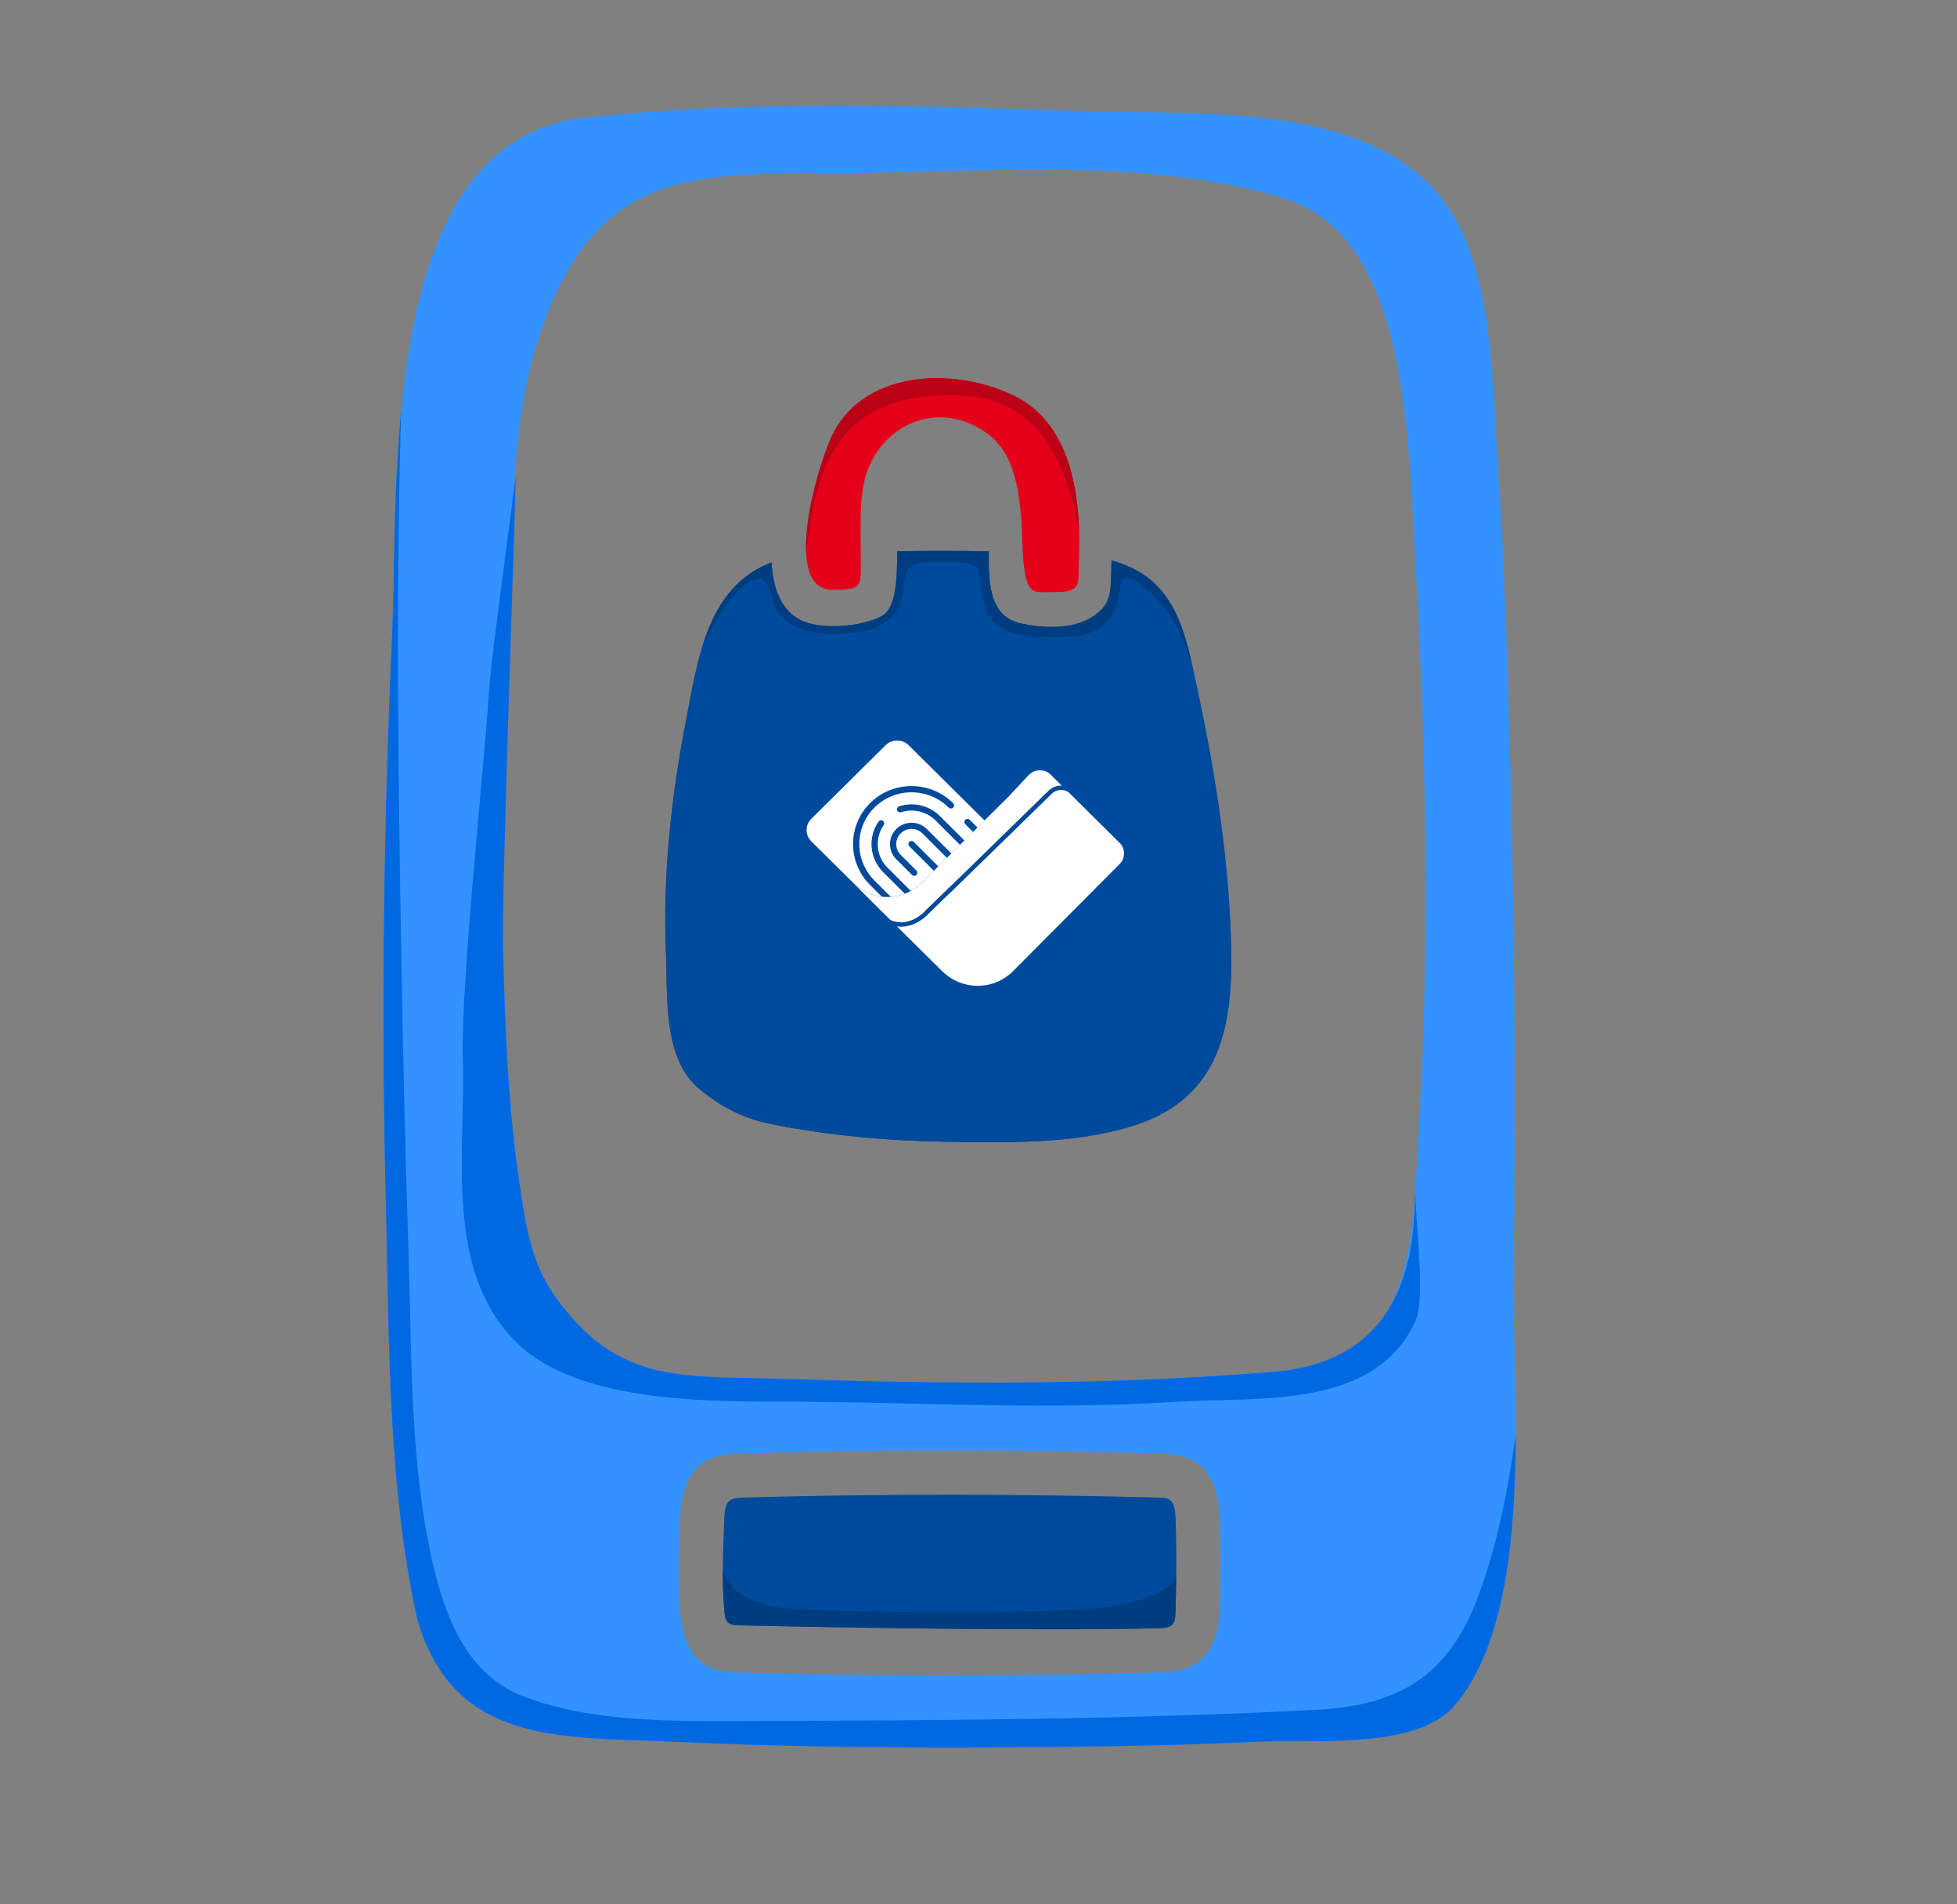 <svg width="37" height="36" viewBox="0 0 37 36" fill="none" xmlns="http://www.w3.org/2000/svg">
<rect x="0" y="0" width="37" height="36" fill="#808080" stroke="none"/>
<path d="M15.76 8.176C16.399 6.962 18.111 6.952 19.191 7.491C20.291 8.039 20.449 9.47 20.398 10.626C20.381 11.016 20.463 11.193 19.976 11.191C19.567 11.19 19.436 11.281 19.362 10.728C19.318 10.393 19.326 9.966 19.31 9.804C19.254 9.232 19.174 8.575 18.677 8.204C17.713 7.485 16.51 8.073 16.318 9.212C16.25 9.618 16.275 10.05 16.274 10.46C16.273 11.09 16.34 11.151 15.739 11.149C14.755 11.146 15.475 8.715 15.76 8.176Z" fill="#E50019"/>
<path d="M21.015 10.594C22.22 10.926 22.397 11.889 22.638 13.017C22.995 14.688 23.259 16.364 23.278 18.076C23.295 19.631 22.939 20.829 21.368 21.3C20.272 21.629 19.035 21.6 17.901 21.584C16.79 21.568 15.672 21.468 14.582 21.249C14.053 21.143 13.653 20.937 13.232 20.595C12.525 20.019 12.624 18.821 12.59 17.989C12.53 16.533 12.691 15.082 12.962 13.655C13.187 12.463 13.376 11.088 14.586 10.633C14.616 11.117 14.765 11.533 15.132 11.72C15.515 11.915 16.305 11.851 16.676 11.643C16.935 11.498 16.963 10.99 16.964 10.422C17.541 10.411 18.118 10.411 18.696 10.423C18.684 11.068 18.719 11.659 19.31 11.787C19.731 11.879 20.268 11.897 20.634 11.672C21.004 11.445 20.995 11.215 21.009 10.845C21.012 10.762 21.014 10.678 21.015 10.594Z" fill="#004A9C"/>
<g clip-path="url(#clip0_2584_15570)">
<path fill-rule="evenodd" clip-rule="evenodd" d="M18.614 15.51L18.169 15.951L18.147 15.973L17.9 16.217L17.675 16.44L17.653 16.462L17.445 16.668L17.423 16.69C17.36 16.752 17.291 16.803 17.218 16.843C17.18 16.863 17.143 16.88 17.104 16.895C17.017 16.928 16.926 16.948 16.834 16.953C16.778 16.957 16.721 16.956 16.665 16.949C16.544 16.934 16.425 16.896 16.317 16.834C16.271 16.808 16.223 16.78 16.184 16.741C16.184 16.741 16.183 16.741 16.183 16.741L15.33 15.896C15.316 15.881 15.303 15.864 15.293 15.846C15.265 15.8 15.25 15.748 15.25 15.691C15.25 15.683 15.25 15.674 15.251 15.665C15.252 15.652 15.254 15.64 15.257 15.627L15.262 15.607C15.273 15.569 15.292 15.534 15.318 15.502C15.325 15.494 15.332 15.486 15.34 15.478L15.354 15.464L16.218 14.608H16.218L16.741 14.09C16.858 13.975 17.043 13.97 17.166 14.075L18.614 15.51V15.51Z" fill="white"/>
<path fill-rule="evenodd" clip-rule="evenodd" d="M16.175 16.734C16.178 16.736 16.18 16.739 16.183 16.741C16.223 16.78 16.271 16.808 16.317 16.835C16.426 16.897 16.544 16.935 16.665 16.949C16.721 16.956 16.778 16.957 16.834 16.954C16.926 16.948 17.017 16.929 17.104 16.895C17.143 16.881 17.181 16.863 17.218 16.843C17.291 16.803 17.36 16.752 17.423 16.69L17.445 16.669L17.653 16.462L17.758 16.357L18.005 16.113L18.146 15.973L18.168 15.951L19.065 15.063L19.435 14.666L19.457 14.645C19.57 14.533 19.753 14.533 19.866 14.645L20.068 14.845L20.075 14.852C19.985 14.848 19.895 14.88 19.827 14.945L19.142 15.613L19.135 15.621L17.943 16.783L17.941 16.782L17.502 17.209L17.473 17.24C17.438 17.273 17.366 17.336 17.269 17.382C17.225 17.402 17.18 17.417 17.136 17.426C17.11 17.431 17.083 17.434 17.057 17.436H17.037C16.968 17.436 16.899 17.42 16.834 17.391L16.627 17.187L16.543 17.103L16.156 16.716L16.174 16.734H16.175Z" fill="white"/>
<path fill-rule="evenodd" clip-rule="evenodd" d="M21.165 16.337L20.172 17.335L19.152 18.36C19.12 18.393 19.086 18.422 19.05 18.448C19.049 18.449 19.047 18.45 19.046 18.451C19.041 18.455 19.036 18.459 19.031 18.462C19.03 18.463 19.03 18.463 19.029 18.463C18.875 18.573 18.687 18.636 18.484 18.636C18.233 18.636 18.005 18.539 17.836 18.38L17.812 18.359L17.637 18.185L17.144 17.697L16.957 17.511C16.984 17.516 17.011 17.518 17.038 17.518H17.061C17.092 17.516 17.124 17.513 17.154 17.506C17.205 17.496 17.256 17.479 17.306 17.456C17.413 17.405 17.494 17.335 17.532 17.298C17.547 17.284 17.559 17.271 17.563 17.266L17.942 16.897L17.944 16.899L19.247 15.629L19.254 15.621L19.887 15.004C19.972 14.921 20.105 14.91 20.202 14.976L20.352 15.125L21.166 15.931C21.173 15.938 21.18 15.946 21.186 15.953C21.279 16.066 21.272 16.232 21.166 16.336L21.165 16.337Z" fill="white"/>
<path d="M18.48 15.643L18.396 15.726L18.25 15.58C18.227 15.557 18.227 15.52 18.25 15.497C18.273 15.475 18.31 15.475 18.333 15.497L18.48 15.643H18.48Z" fill="#004A9C"/>
<path d="M18.232 15.888L18.149 15.97L17.688 15.51C17.517 15.34 17.267 15.28 17.036 15.354C17.005 15.364 16.971 15.347 16.961 15.317C16.951 15.286 16.968 15.253 16.999 15.243C17.273 15.155 17.569 15.226 17.771 15.428L18.232 15.888L18.232 15.888Z" fill="#004A9C"/>
<path d="M17.739 16.377L17.655 16.46L17.192 15.998C17.169 15.975 17.17 15.938 17.192 15.915C17.216 15.893 17.253 15.893 17.276 15.916L17.738 16.377H17.739Z" fill="#004A9C"/>
<path d="M17.986 16.133L17.902 16.216L17.441 15.755C17.328 15.642 17.144 15.641 17.03 15.753C16.917 15.865 16.916 16.047 17.029 16.16L17.326 16.457C17.349 16.48 17.349 16.517 17.326 16.54C17.303 16.563 17.266 16.562 17.243 16.54L16.945 16.243C16.786 16.084 16.787 15.828 16.947 15.671C17.107 15.514 17.366 15.515 17.524 15.673L17.986 16.134V16.133Z" fill="#004A9C"/>
<path d="M17.22 16.842C17.22 16.842 17.218 16.843 17.217 16.843C17.181 16.863 17.144 16.88 17.106 16.895L16.697 16.486C16.441 16.23 16.404 15.829 16.61 15.532C16.628 15.506 16.665 15.499 16.692 15.517C16.719 15.535 16.725 15.572 16.707 15.599C16.533 15.849 16.564 16.187 16.78 16.403L17.22 16.842V16.842Z" fill="#004A9C"/>
<path d="M18.02 15.268C17.997 15.29 17.96 15.29 17.936 15.267C17.552 14.884 16.925 14.881 16.538 15.261C16.151 15.642 16.149 16.263 16.533 16.646L16.834 16.947C16.836 16.949 16.838 16.951 16.839 16.953C16.837 16.953 16.836 16.953 16.834 16.953C16.78 16.957 16.724 16.956 16.67 16.949L16.449 16.728C16.019 16.299 16.022 15.604 16.455 15.178C16.888 14.752 17.59 14.755 18.02 15.184L18.021 15.184C18.044 15.207 18.044 15.244 18.02 15.267V15.268Z" fill="#004A9C"/>
</g>
<path d="M28.616 24.103C28.659 20.66 28.637 17.214 28.536 13.772C28.489 12.127 28.431 10.481 28.323 8.839C28.233 7.481 28.237 5.933 27.758 4.649C26.719 1.857 23.025 2.18 20.566 2.103C17.422 2.005 14.198 1.886 11.065 2.223C7.121 2.648 7.545 9.101 7.414 11.978C7.25 15.587 7.206 19.205 7.296 22.817C7.36 25.383 7.332 28.085 7.888 30.605C8.576 32.992 10.617 32.829 12.675 32.924C14.572 33.012 16.473 33.042 18.372 33.036C20.188 33.03 22.005 33.008 23.819 32.925C24.802 32.879 26.779 33.08 27.492 32.252C29.04 30.456 28.588 26.347 28.616 24.103ZM23.065 30.337C23.054 30.638 23.018 30.978 22.836 31.229C22.614 31.537 22.302 31.604 21.942 31.616C19.271 31.687 16.581 31.697 13.911 31.614C13.62 31.602 13.325 31.542 13.136 31.298C12.953 31.061 12.898 30.798 12.863 30.506C12.803 29.919 12.835 29.303 12.855 28.715C12.868 28.43 12.909 28.121 13.071 27.878C13.274 27.574 13.588 27.489 13.936 27.477C16.606 27.399 19.295 27.401 21.965 27.476C22.319 27.489 22.641 27.567 22.848 27.878C23.005 28.115 23.048 28.414 23.063 28.692C23.084 29.239 23.081 29.79 23.065 30.337ZM26.834 21.14C26.69 23.549 26.822 25.7 24.103 25.93C21.079 26.186 18 26.168 14.968 26.07C12.972 26.006 11.806 26.183 10.637 24.701C10.058 23.966 9.968 23.335 9.828 22.413C9.601 20.926 9.546 19.401 9.512 17.908C9.464 15.783 9.483 13.654 9.612 11.532C9.711 9.915 9.663 7.994 10.168 6.436C11.242 3.124 13.107 3.285 16.057 3.269C18.662 3.254 21.723 2.971 24.255 3.743C26.545 4.441 26.607 7.912 26.75 10.427C26.953 13.982 27.047 17.583 26.834 21.14Z" fill="#3392FF"/>
<path d="M18.372 33.036C20.188 33.03 22.005 33.008 23.819 32.925C24.802 32.879 26.779 33.08 27.492 32.252C28.471 31.116 28.649 29.055 28.656 27.126C28.513 28.169 28.306 29.209 27.942 30.191C27.39 31.682 26.434 32.24 24.914 32.32C21.301 32.51 17.715 32.522 14.1 32.534C12.753 32.539 11.196 32.564 9.907 32.074C8.819 31.661 8.406 30.549 8.17 29.5C7.751 27.63 7.787 25.664 7.726 23.758C7.665 21.886 7.621 20.014 7.589 18.141C7.528 14.685 7.484 11.216 7.585 7.755C7.434 9.328 7.463 10.903 7.414 11.978C7.25 15.587 7.206 19.205 7.296 22.816C7.36 25.383 7.332 28.085 7.888 30.605C8.576 32.992 10.617 32.829 12.675 32.924C14.572 33.012 16.473 33.042 18.372 33.036Z" fill="#0069E2"/>
<path d="M8.595 11.883C8.602 11.766 8.605 11.649 8.612 11.532C8.711 9.915 8.663 7.994 9.168 6.436C10.242 3.124 13.107 3.285 16.057 3.269C18.662 3.254 21.723 2.971 24.255 3.743C27.131 4.62 27.051 7.912 27.194 10.427C27.354 13.223 27.443 16.047 27.372 18.857C27.76 15.386 27.707 11.824 27.35 8.381C27.215 7.081 27.094 5.644 26.258 4.582C25.359 3.44 23.651 3.253 22.319 3.102C19.992 2.839 17.627 2.862 15.291 2.95C13.554 3.016 11.735 2.971 10.287 4.066C8.965 5.065 8.584 6.728 8.513 8.295C8.46 9.472 8.509 10.681 8.595 11.883Z" fill="#3392FF"/>
<path d="M26.75 25C26.937 24.61 26.811 23.605 26.75 22.5C26.75 23.5 26.661 25.714 24.103 25.93C21.079 26.186 18 26.168 14.969 26.07C12.973 26.006 11.806 26.183 10.638 24.701C10.058 23.966 9.969 23.335 9.828 22.413C9.602 20.926 9.546 19.401 9.512 17.907C9.485 16.712 9.727 10.195 9.75 9C9.693 9.468 9.279 12.521 9.25 13C9.167 14.388 8.706 18.613 8.75 20C8.807 21.774 8.39 23.966 9.722 25.336C10.949 26.598 13.66 26.486 15.25 26.5C17.699 26.522 19.805 26.65 22.25 26.5C23.833 26.403 25.961 26.645 26.75 25Z" fill="#0069E2"/>
<path d="M19.191 7.491C18.111 6.952 16.399 6.962 15.76 8.176C15.576 8.524 15.213 9.658 15.242 10.421C15.34 9.797 15.402 9.185 15.723 8.591C16.242 7.628 17.217 7.429 18.222 7.48C19.632 7.551 20.184 8.758 20.402 10.043C20.371 9.027 20.111 7.95 19.191 7.491Z" fill="#BA0115"/>
<path d="M23.203 16.613C23.169 18.726 22.675 20.822 20.395 21.033C19.205 21.143 17.998 21.127 16.806 21.058C15.749 20.998 14.53 20.945 13.696 20.211C12.74 19.369 12.884 17.405 12.867 16.251C12.854 15.418 12.902 14.597 12.94 13.773C12.683 15.162 12.532 16.573 12.59 17.989C12.624 18.821 12.525 20.019 13.232 20.595C13.652 20.937 14.053 21.143 14.582 21.249C15.672 21.468 16.79 21.568 17.901 21.584C19.034 21.6 20.271 21.629 21.368 21.3C22.939 20.829 23.295 19.631 23.278 18.076C23.273 17.586 23.245 17.098 23.203 16.613Z" fill="#004A9C"/>
<path d="M21.64 11.116C21.859 11.304 22.229 11.589 22.536 12.552C22.327 11.631 22.05 10.879 21.015 10.594C21.014 10.678 21.012 10.762 21.009 10.845C20.995 11.215 21.004 11.445 20.634 11.672C20.268 11.897 19.731 11.879 19.309 11.787C18.719 11.659 18.684 11.068 18.695 10.423C18.118 10.411 17.541 10.411 16.963 10.422C16.963 10.99 16.935 11.498 16.676 11.643C16.305 11.851 15.514 11.915 15.132 11.72C14.765 11.533 14.616 11.117 14.586 10.633C13.853 10.908 13.496 11.522 13.277 12.227C13.587 11.594 13.834 11.264 14.024 11.107C14.496 10.719 14.552 11.152 14.585 11.283C14.662 11.59 14.856 11.766 15.085 11.865C15.386 11.995 15.749 11.991 15.988 11.975C16.39 11.949 16.767 11.86 16.973 11.507C17.044 11.383 17.066 11.225 17.082 11.078C17.12 10.724 17.22 10.649 17.564 10.626C17.877 10.605 18.329 10.622 18.421 10.692C18.556 10.796 18.52 11.047 18.565 11.253C18.685 11.795 18.922 11.954 19.396 12.013C19.7 12.051 20.276 12.076 20.569 11.981C21.029 11.832 21.119 11.472 21.153 11.254C21.196 10.972 21.22 10.756 21.64 11.116Z" fill="#003D80"/>
<path d="M13.694 30.431C13.643 29.867 13.673 29.278 13.693 28.715C13.708 28.372 13.78 28.319 14.033 28.311C16.671 28.236 19.327 28.24 21.965 28.313C22.182 28.321 22.213 28.456 22.226 28.692C22.247 29.239 22.244 29.79 22.228 30.337C22.218 30.617 22.25 30.767 21.942 30.779C19.559 30.842 14.909 30.748 13.932 30.724C13.713 30.718 13.708 30.591 13.694 30.431Z" fill="#004A9C"/>
<path d="M21.129 27.104C20.049 27.064 18.971 27.058 17.891 27.077C16.744 27.096 15.208 27.175 14.06 27.159C12.961 27.143 12.657 27.628 12.647 28.321C12.64 28.799 12.794 29.454 12.853 30.347C12.812 29.808 12.837 29.251 12.855 28.715C12.869 28.43 12.909 28.121 13.071 27.878C13.274 27.574 13.588 27.489 13.936 27.477C16.606 27.399 19.295 27.401 21.965 27.476C22.319 27.489 22.641 27.567 22.848 27.878C23.005 28.114 23.048 28.414 23.063 28.692C23.084 29.239 23.081 29.79 23.066 30.337C23.064 30.382 23.06 30.429 23.056 30.475C23.325 29.292 23.396 27.939 22.976 27.509C22.515 27.038 21.762 27.127 21.129 27.104Z" fill="#3392FF"/>
<path d="M13.668 29.691C13.667 29.939 13.672 30.188 13.694 30.431C13.708 30.591 13.713 30.718 13.932 30.724C14.908 30.748 19.559 30.842 21.941 30.779C22.25 30.767 22.218 30.617 22.228 30.337C22.233 30.148 22.235 29.959 22.237 29.77C22.153 30.073 21.672 30.253 21.059 30.36C20.387 30.477 17.693 30.526 15.165 30.424C14.047 30.38 13.755 29.971 13.668 29.691Z" fill="#003D80"/>
<defs>
<clipPath id="clip0_2584_15570">
<rect width="6" height="4.636" fill="white" transform="translate(15.25 14)"/>
</clipPath>
</defs>
</svg>
